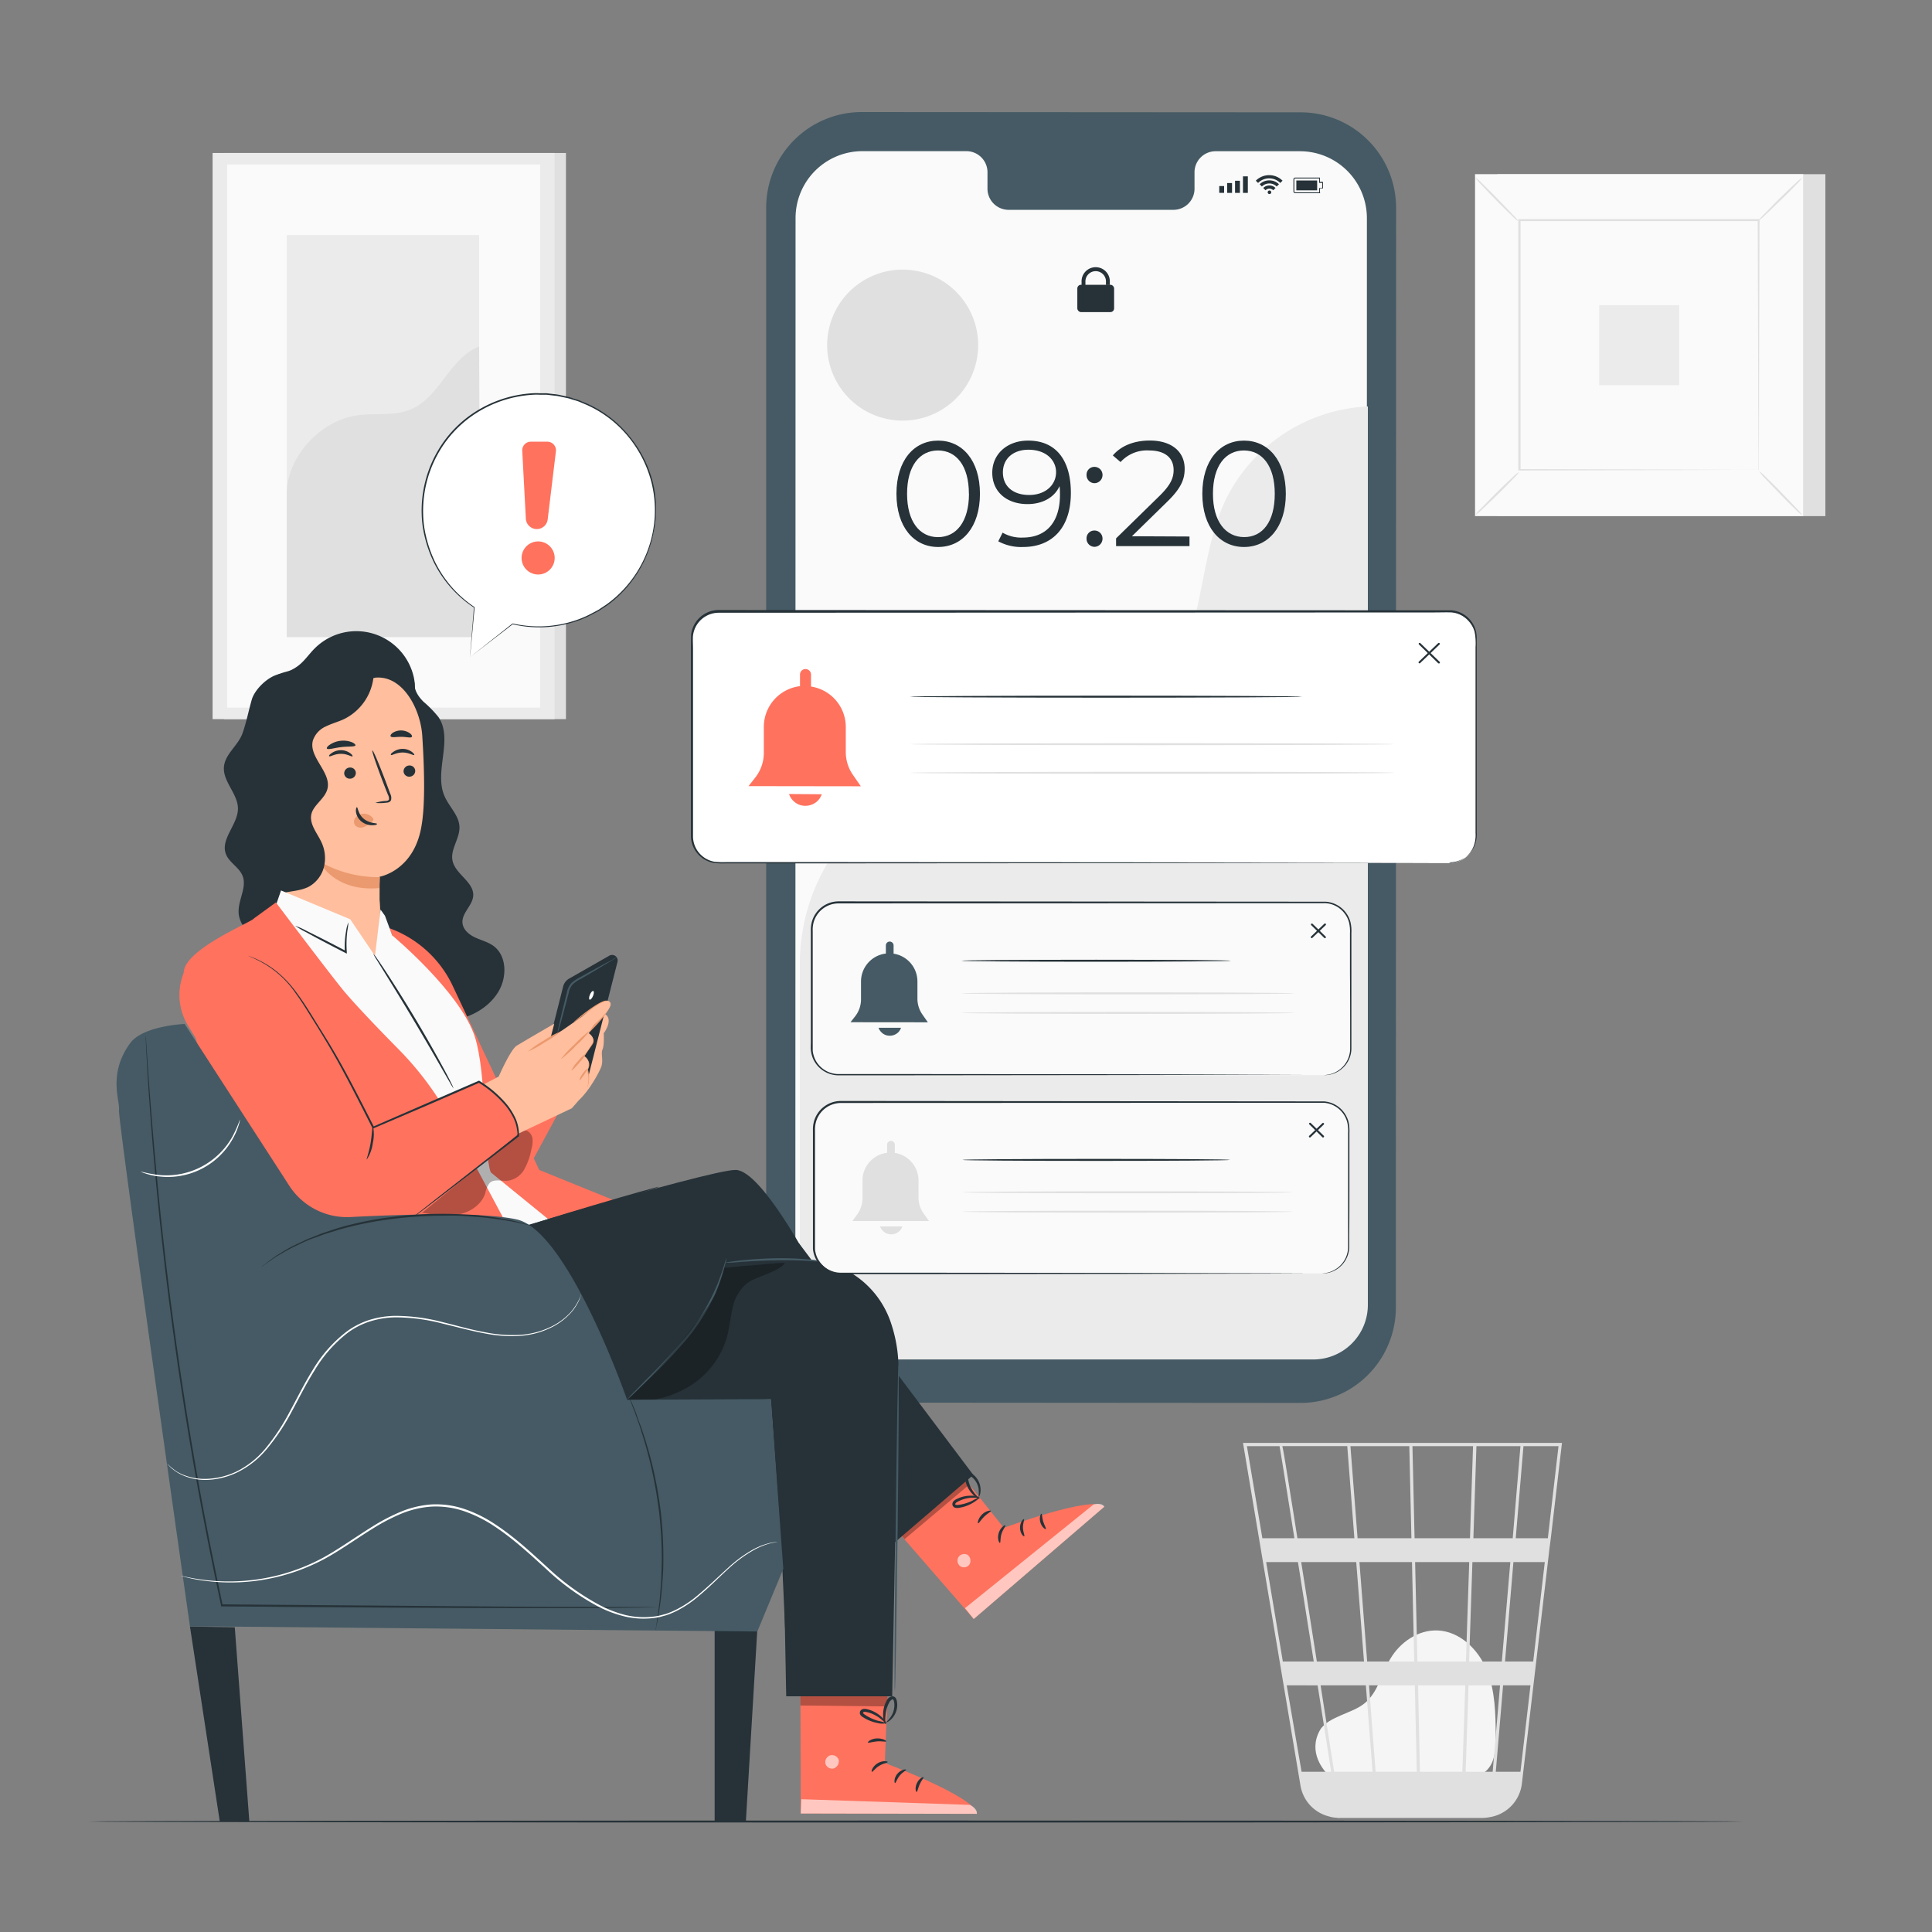 <svg xmlns="http://www.w3.org/2000/svg" viewBox="0 0 500 500"><rect x="0" y="0" width="500" height="500" fill="#808080" stroke="none"/><g id="freepik--background-complete--inject-3"><rect x="57.96" y="39.59" width="88.51" height="146.52" style="fill:#e0e0e0"></rect><rect x="55.02" y="39.59" width="88.51" height="146.52" style="fill:#ebebeb"></rect><rect x="58.79" y="42.56" width="80.98" height="140.57" style="fill:#fafafa"></rect><rect x="74.21" y="60.83" width="49.79" height="104.04" style="fill:#ebebeb"></rect><path d="M74.21,128.05c-.12-9.72,8.62-19.21,18.24-20.56,4.59-.65,9.47.26,13.76-1.5,7.65-3.14,10.09-13.31,17.79-16.32l.35,75.2H74.21Z" style="fill:#e0e0e0"></path><rect x="387.52" y="45.08" width="84.89" height="88.49" style="fill:#e0e0e0"></rect><rect x="381.77" y="45.08" width="84.89" height="88.49" style="fill:#fafafa"></rect><path d="M466.68,133.59H381.74V45.05h84.94Zm-84.89-.05h84.84V45.1H381.79Z" style="fill:#e0e0e0"></path><rect x="393.18" y="56.97" width="62.07" height="64.7" style="fill:#fafafa"></rect><path d="M393.18,122.1a9.77,9.77,0,0,1-1.53,1.78c-1,1.05-2.39,2.46-3.95,4s-3,2.91-4.05,3.88a9.63,9.63,0,0,1-1.8,1.5,10.18,10.18,0,0,1,1.53-1.78c1-1,2.38-2.46,3.95-4s3-2.92,4.06-3.89A9.82,9.82,0,0,1,393.18,122.1Z" style="fill:#e0e0e0"></path><path d="M455.25,121.94a10.63,10.63,0,0,1,1.78,1.53c1,1,2.46,2.39,4,4s2.9,3,3.88,4.06a9.43,9.43,0,0,1,1.49,1.79,10,10,0,0,1-1.77-1.52c-1.05-1-2.47-2.39-4-4s-2.92-3-3.89-4.06A9.44,9.44,0,0,1,455.25,121.94Z" style="fill:#e0e0e0"></path><path d="M455.08,57.15a9.77,9.77,0,0,1,1.53-1.78c1-1,2.38-2.47,3.94-4s3-2.91,4.06-3.89A10.38,10.38,0,0,1,466.4,46a10,10,0,0,1-1.52,1.77c-1,1.05-2.39,2.47-4,4s-3,2.92-4.06,3.89A11.09,11.09,0,0,1,455.08,57.15Z" style="fill:#e0e0e0"></path><path d="M393,57.3a9.77,9.77,0,0,1-1.78-1.53c-1.05-1-2.46-2.38-4-3.94s-2.91-3-3.88-4.06a10.21,10.21,0,0,1-1.5-1.79,9.8,9.8,0,0,1,1.78,1.52c1,1,2.46,2.39,4,4s2.92,3,3.89,4.06A9.86,9.86,0,0,1,393,57.3Z" style="fill:#e0e0e0"></path><path d="M455.08,121.67a1.92,1.92,0,0,1,0-.31c0-.22,0-.52,0-.91,0-.81,0-2,0-3.49,0-3.06,0-7.52-.06-13.18,0-11.34-.07-27.48-.12-46.81l.24.24-61.89,0h0l.27-.28c0,23.75,0,46,0,64.7l-.24-.23,44.82.12,12.58.06,3.34,0h1.16a1.45,1.45,0,0,1-.28,0H454l-3.29,0-12.53.06-45,.12h-.24v-.24c0-18.73,0-40.95,0-64.7V56.7h.29l61.89,0h.24V57c-.06,19.4-.1,35.59-.13,47,0,5.64,0,10.08-.06,13.13q0,2.25,0,3.45c0,.37,0,.66,0,.87S455.08,121.68,455.08,121.67Z" style="fill:#e0e0e0"></path><rect x="413.86" y="78.97" width="20.71" height="20.71" style="fill:#ebebeb"></rect><path d="M344.2,459.75c-1.76-1.51-5.7-6.3-2.66-11.88,1.11-2,3.48-3.06,5.61-4s4.39-1.68,6.16-3.19c3.34-2.84,4.26-7.55,6.48-11.34,2.54-4.35,7.29-7.61,12.31-7.38,5.74.26,10.53,4.95,12.7,10.3s2.25,11.29,2.3,17.07c0,3.19-.12,6.79-2.47,8.95-2.16,2-5.41,2-8.35,1.92l-31.39-1" style="fill:#f5f5f5"></path><path d="M404.25,373.43H321.69l14.87,88.67a9.9,9.9,0,0,0,7.05,7.9l.29.08c.24.06.48.14.73.19a10.41,10.41,0,0,0,1.68.19l0,.09.4-.07h36.8a10.4,10.4,0,0,0,2-.2,9.94,9.94,0,0,0,8.35-8.67l7.17-61.1.32-2.43h0l2.83-24.19ZM388.67,430H380.2l.86-25.73h9.81Zm3-25.73h8.12l-3,25.73H389.5Zm-24.2,54.26L367,436.16h12.21l-.75,22.36ZM354.3,436.16h11.85l.52,22.36H356Zm.92,22.36h-9.94c-.95-6-2.18-13.88-3.51-22.36h11.71ZM353.82,430l-2-25.73h13.6L366,430Zm13,0-.59-25.73h14L379.38,430Zm-.73-31.91-.55-23.83h15.68l-.79,23.83Zm-.82,0H351.34l-1.85-23.83h15.24Zm-14.76,0H335.77c-.52-3.29-1-6.4-1.46-9.21-1.54-9.63-2.12-13.26-2.44-14.62h16.8Zm.48,6.18L353,430H340.8c-.41-2.61-.82-5.25-1.24-7.89-.95-6.08-1.91-12.15-2.81-17.84ZM340,430h-8l-4.32-25.73h8.23C337.18,412.21,338.57,421.06,340,430Zm1,6.17c1.22,7.74,2.41,15.37,3.51,22.36h-7.66L333,436.16Zm38.31,22.36.75-22.36h8.15l-1.91,22.36Zm2-60.44.79-23.83h11.39l-2,23.83Zm-50.17-23.83c.33,1.72,1.83,11.1,3.85,23.83h-8.29l-4-23.83Zm62.35,84.27h-6.38L389,436.16h7.09Zm7.09-60.44h-8.31l2-23.83h9.07Z" style="fill:#e0e0e0"></path></g><g id="freepik--Floor--inject-3"><path d="M451.24,471.41c0,.15-95.93.26-214.24.26s-214.26-.11-214.26-.26,95.91-.26,214.26-.26S451.24,471.27,451.24,471.41Z" style="fill:#263238"></path></g><g id="freepik--Device--inject-3"><path d="M336.51,363.08,223,363a24.73,24.73,0,0,1-24.71-24.73l0-284.56A24.73,24.73,0,0,1,223.09,29l113.51.07a24.73,24.73,0,0,1,24.71,24.73l-.06,284.55A24.72,24.72,0,0,1,336.51,363.08Z" style="fill:#455a64"></path><path d="M336.48,39.14h-22a5.46,5.46,0,0,0-5.34,5.58v4a5.46,5.46,0,0,1-5.34,5.58l-42.9,0a5.47,5.47,0,0,1-5.34-5.59v-4a5.47,5.47,0,0,0-5.34-5.59h-27a17.31,17.31,0,0,0-17.33,17.31l-.05,277.75a17.32,17.32,0,0,0,17.3,17.32l113.28.06a17.31,17.31,0,0,0,17.33-17.31l0-277.75A17.32,17.32,0,0,0,336.48,39.14Z" style="fill:#fafafa"></path><rect x="315.54" y="48.15" width="1.26" height="1.76" style="fill:#263238"></rect><rect x="317.59" y="47.37" width="1.26" height="2.55" style="fill:#263238"></rect><rect x="319.63" y="46.78" width="1.26" height="3.14" style="fill:#263238"></rect><rect x="321.68" y="45.64" width="1.26" height="4.28" style="fill:#263238"></rect><path d="M341.51,50H335.2a.46.46,0,0,1-.46-.45V46.41a.45.45,0,0,1,.45-.45h6.32a.11.11,0,0,1,.08,0,.16.16,0,0,1,0,.09v1h.68a.12.12,0,0,1,.12.12v1.51a.12.12,0,0,1-.12.11h-.68v1A.11.11,0,0,1,341.51,50Zm-.12-3.81h-6.2a.22.22,0,0,0-.22.22v3.14a.22.22,0,0,0,.23.22h6.19v-1a.12.12,0,0,1,.12-.12h.67V47.34h-.67a.11.11,0,0,1-.12-.11Z" style="fill:#263238"></path><polygon points="335.49 49.26 335.49 46.71 340.88 46.71 340.88 47.86 340.88 48.11 340.88 49.26 335.49 49.26" style="fill:#263238"></polygon><path d="M329,49.76a.47.47,0,0,0-.46-.46.46.46,0,0,0-.46.46.45.45,0,0,0,.46.46A.46.46,0,0,0,329,49.76Z" style="fill:#263238"></path><path d="M326.92,48.65l.59.59a1.39,1.39,0,0,1,2,0l.59-.59A2.22,2.22,0,0,0,328.5,48,2.25,2.25,0,0,0,326.92,48.65Z" style="fill:#263238"></path><path d="M328.5,46.68a3.52,3.52,0,0,0-2.5,1l.58.59a2.72,2.72,0,0,1,3.83,0l.59-.59A3.54,3.54,0,0,0,328.5,46.68Z" style="fill:#263238"></path><path d="M325,46.76l.59.59a4.06,4.06,0,0,1,5.74,0l.59-.59a4.9,4.9,0,0,0-6.92,0Z" style="fill:#263238"></path><rect x="278.81" y="73.7" width="9.52" height="7.07" rx="0.95" style="fill:#263238"></rect><path d="M280.91,74.16h-1V73a3.66,3.66,0,1,1,7.31,0v.76h-1V73a2.66,2.66,0,1,0-5.31,0Z" style="fill:#263238"></path><path d="M207,248.89a51,51,0,0,1,26.18-44c11-6,23.82-7.56,36.05-10.37s24.91-7.45,32.47-17.46c10.22-13.53,8.27-32.76,15.65-48A43.19,43.19,0,0,1,354,105.19V337.7a14.13,14.13,0,0,1-14.13,14.13H221.15A14.14,14.14,0,0,1,207,337.7Z" style="fill:#ebebeb"></path><path d="M232,127.79c0-8.62,4.52-13.76,10.79-13.76s10.82,5.14,10.82,13.76-4.56,13.77-10.82,13.77S232,136.41,232,127.79Zm18.75,0c0-7.23-3.25-11.21-8-11.21s-8,4-8,11.21,3.25,11.22,8,11.22S250.77,135,250.77,127.79Z" style="fill:#263238"></path><path d="M277.14,127.56c0,9.2-5,14-12.37,14a12.45,12.45,0,0,1-6.42-1.47l1.12-2.24a9.56,9.56,0,0,0,5.26,1.27c5.84,0,9.59-3.75,9.59-11.1,0-.61,0-1.39-.12-2.2-1.35,3-4.52,4.64-8.27,4.64-5.38,0-9.13-3.17-9.13-8.12s4-8.31,9.24-8.31C273.23,114,277.14,119,277.14,127.56Zm-3.83-5.37c0-3-2.47-5.8-7.15-5.8-3.91,0-6.61,2.28-6.61,5.87s2.63,5.84,6.8,5.84S273.31,125.55,273.31,122.19Z" style="fill:#263238"></path><path d="M281.2,122.92a2,2,0,0,1,2.05-2.09,2.07,2.07,0,0,1,2.08,2.09,2.11,2.11,0,0,1-2.08,2.13A2.08,2.08,0,0,1,281.2,122.92Zm0,16.47a2,2,0,0,1,2.05-2.09,2.07,2.07,0,0,1,2.08,2.09,2.11,2.11,0,0,1-2.08,2.13A2.08,2.08,0,0,1,281.2,139.39Z" style="fill:#263238"></path><path d="M307.84,138.85v2.48h-19v-2l11.25-11c3.06-3,3.64-4.83,3.64-6.69,0-3.13-2.21-5.06-6.34-5.06a9.2,9.2,0,0,0-7.39,3l-2-1.71c2.09-2.47,5.45-3.86,9.59-3.86,5.49,0,9,2.78,9,7.3,0,2.6-.81,4.92-4.45,8.47l-9.2,9Z" style="fill:#263238"></path><path d="M311.16,127.79c0-8.62,4.52-13.76,10.79-13.76s10.82,5.14,10.82,13.76-4.56,13.77-10.82,13.77S311.16,136.41,311.16,127.79Zm18.75,0c0-7.23-3.25-11.21-8-11.21s-8,4-8,11.21S317.23,139,322,139,329.91,135,329.91,127.79Z" style="fill:#263238"></path><circle cx="233.63" cy="89.32" r="19.54" transform="translate(97.19 298.96) rotate(-77.87)" style="fill:#e0e0e0"></circle></g><g id="freepik--Character--inject-3"><path d="M127.65,244.76c-1.41-1-3.15-1.42-4.72-2.16s-3.09-2-3.24-3.76c-.21-2.56,2.61-4.49,2.78-7,.23-3.61-4.65-5.58-5.36-9.12-.59-2.94,1.9-5.71,1.8-8.71s-2.7-5.23-3.88-8c-2.76-6.38,2.32-14.61-1.53-20.4a28.87,28.87,0,0,0-3.9-4c-1.32-1.32-2.47-3-2.31-4.91l-7.22-3.28c-2.42-3.7-7.91-3.84-12-2.26s-7.75,4.41-12,5.47c-2.08.51-1.78-2.57-3.88-2.14-2.77.56-6.16,3.79-7,6.47-.84,2.87-1.43,6.05-2.45,8.87-1.13,3.11-4.46,5.28-4.78,8.58-.36,3.84,3.61,7,3.62,10.84,0,4.15-4.58,7.87-3.12,11.76.84,2.22,3.4,3.41,4.3,5.61,1.23,3-1.22,6.38-1,9.65s2.94,5.67,5.51,7.63A115.91,115.91,0,0,0,99.7,261.72c5.07,1.74,10.41,3.07,15.75,2.59s10.71-3,13.51-7.62C131.25,252.94,131.23,247.33,127.65,244.76Z" style="fill:#263238"></path><path d="M107,174.89a15.24,15.24,0,0,0-25.64-7c-1.54,1.56-2.76,3.47-4.58,4.69-2.06,1.39-2.36,1-4.66,1.89s-6.53,7.32-6.46,9.8l-1.15,10.86c.09,2.54,3.36,4,5.76,3.14s4-3.08,5.28-5.28S78,188.41,80.1,187c3.45-2.43,8.13-1.59,12.26-.75s8.92,1.45,12.15-1.27C107.29,182.59,107.89,178.42,107,174.89Z" style="fill:#263238"></path><path d="M109.28,190.39c-.47-7.07-5.17-15.73-12.21-15l-22,5.61a4.14,4.14,0,0,0-3.69,4.21l2.47,53-.16,0s9,18.95,23.48,14.38c2.88-.91.26-8.06.84-11.3l.14,0c0-.38,0-.74,0-1.11a34.78,34.78,0,0,0,.09-7.28h0c0-4.28,0-6,0-6s9-1.52,10.87-13.3C110.1,207.85,109.79,198.24,109.28,190.39Z" style="fill:#ffbe9d"></path><path d="M107.46,199.47A1.51,1.51,0,0,1,106,201a1.45,1.45,0,0,1-1.56-1.36,1.52,1.52,0,0,1,1.46-1.53A1.44,1.44,0,0,1,107.46,199.47Z" style="fill:#263238"></path><path d="M107.2,195.39c-.18.2-1.33-.64-3-.64s-2.81.83-3,.63.1-.45.62-.82a4.17,4.17,0,0,1,2.4-.75,4,4,0,0,1,2.35.76C107.12,195,107.3,195.3,107.2,195.39Z" style="fill:#263238"></path><path d="M92.09,200a1.5,1.5,0,0,1-1.45,1.52,1.44,1.44,0,0,1-1.56-1.36,1.5,1.5,0,0,1,1.45-1.52A1.44,1.44,0,0,1,92.09,200Z" style="fill:#263238"></path><path d="M91.22,195.73c-.18.2-1.33-.65-3-.64s-2.81.83-3,.63.1-.45.62-.83a4.22,4.22,0,0,1,2.4-.74,4,4,0,0,1,2.35.75C91.14,195.29,91.31,195.64,91.22,195.73Z" style="fill:#263238"></path><path d="M97.15,207.78a10.41,10.41,0,0,1,2.64-.49c.41,0,.81-.12.88-.41a2.2,2.2,0,0,0-.28-1.23c-.4-1-.81-2.05-1.24-3.16-1.71-4.49-3-8.19-2.77-8.26s1.72,3.52,3.43,8c.41,1.11.81,2.17,1.18,3.18a2.4,2.4,0,0,1,.22,1.63,1.05,1.05,0,0,1-.68.61,3.35,3.35,0,0,1-.7.1A10.92,10.92,0,0,1,97.15,207.78Z" style="fill:#263238"></path><path d="M98.32,227a30,30,0,0,1-15.79-4.17s3.84,8.08,15.63,7Z" style="fill:#eb996e"></path><path d="M96.47,211.7a2.92,2.92,0,0,0-2.63-1.09,2.66,2.66,0,0,0-1.84,1,1.69,1.69,0,0,0-.13,1.94,2,2,0,0,0,2.14.53,6.11,6.11,0,0,0,2.07-1.24,1.78,1.78,0,0,0,.46-.49.53.53,0,0,0,0-.6" style="fill:#eb996e"></path><path d="M92.37,208.91c.26,0,.27,1.75,1.78,3s3.39,1.05,3.41,1.3-.42.34-1.21.36a4.43,4.43,0,0,1-2.85-1,3.84,3.84,0,0,1-1.38-2.51C92.05,209.34,92.25,208.9,92.37,208.91Z" style="fill:#263238"></path><path d="M92,192.88c-.16.45-1.79.24-3.69.47s-3.45.76-3.71.37c-.11-.19.16-.61.78-1a6.15,6.15,0,0,1,2.74-1,6.27,6.27,0,0,1,2.89.34C91.66,192.33,92,192.67,92,192.88Z" style="fill:#263238"></path><path d="M106.59,190.69c-.28.37-1.4,0-2.75,0s-2.48.26-2.75-.13c-.11-.19.07-.56.56-.91a4,4,0,0,1,4.44.13C106.56,190.13,106.72,190.51,106.59,190.69Z" style="fill:#263238"></path><path d="M96.68,172.41l-1-1.28a75.72,75.72,0,0,0-19.82,5.06c-2.54,1-5.1,2.26-6.84,4.38-2.38,2.91-2.76,6.93-3,10.68-1,14.3-1.89,29,2.61,42.63,1.08-1.74,3.2-2.52,5.21-2.91s4.12-.52,6-1.45a8.11,8.11,0,0,0,4-5.16,9.67,9.67,0,0,0-.73-6.56c-1.09-2.27-3-4.46-2.56-6.93s3.46-4.06,4.16-6.6c1.21-4.39-5-8.33-3.71-12.71A6.15,6.15,0,0,1,84.33,188c1.5-.75,3.15-1.17,4.67-1.88A13.78,13.78,0,0,0,96.68,172.41Z" style="fill:#263238"></path><path d="M156.16,262.23l-13.78,21.44a5.51,5.51,0,0,0,4.84,2.4c3.32-.14,7.88-8.42,8.42-10.09s-.19-3.29.3-4.41.3-4.18.3-4.18C156.17,267.57,159.22,263.49,156.16,262.23Z" style="fill:#ffbe9d"></path><path d="M138.57,283.66l7.18-28.39a3.26,3.26,0,0,1,1.53-2l10.43-5.95a1.44,1.44,0,0,1,1.87.41h0a1.44,1.44,0,0,1,.23,1.19l-7.6,29.88Z" style="fill:#263238"></path><polygon points="134.95 305.66 151.62 274.87 145.34 266.74 121.88 284.54 128.03 301.46 134.95 305.66" style="fill:#FF725E"></polygon><path d="M151.82,281.55a7.19,7.19,0,0,0,.32-1.27,9.47,9.47,0,0,0-.35-3.56l0-.07,0-.07A1.92,1.92,0,0,0,152,275a3.06,3.06,0,0,0-1.17-1.45l-.18-.12.12-.19,1.89-2.82a3.63,3.63,0,0,0,.44-.73,1,1,0,0,0-.06-.74,3.54,3.54,0,0,0-1.16-1.32l-.24-.17.19-.22c.51-.58,1.08-1.16,1.65-1.75a37.25,37.25,0,0,0,2.75-3.17,9.55,9.55,0,0,0,1-1.63,2.48,2.48,0,0,0,.25-.82c0-.26-.1-.4-.25-.43h-.06a1.85,1.85,0,0,0-.94.15,10.38,10.38,0,0,0-1,.43c-.61.33-1.18.67-1.7,1-1,.68-1.95,1.32-2.68,1.85l-1.71,1.24a2.82,2.82,0,0,1-.63.42,2.85,2.85,0,0,1,.54-.53c.37-.33.92-.79,1.63-1.36s1.59-1.23,2.63-1.94c.53-.36,1.09-.72,1.72-1.07a8.41,8.41,0,0,1,1-.47,2,2,0,0,1,1.25-.17h-.06a.82.82,0,0,1,.7.92,2.9,2.9,0,0,1-.28,1,9.68,9.68,0,0,1-1.06,1.73,34.3,34.3,0,0,1-2.78,3.23c-.57.59-1.14,1.17-1.65,1.74l0-.39a4,4,0,0,1,1.34,1.56,1.52,1.52,0,0,1,.06,1.09,3.8,3.8,0,0,1-.5.83c-.68,1-1.33,1.94-1.94,2.82l0-.32a3.46,3.46,0,0,1,1.3,1.7,2.31,2.31,0,0,1-.27,1.89l0-.14a8.89,8.89,0,0,1,.19,3.68,3.61,3.61,0,0,1-.31.95C151.9,281.46,151.84,281.56,151.82,281.55Z" style="fill:#eb996e"></path><path d="M159.58,247.72a4.23,4.23,0,0,1-.86.6c-.57.36-1.4.87-2.44,1.49L152.63,252l-2.16,1.25a10,10,0,0,0-2.18,1.43,4.46,4.46,0,0,0-1.1,2.25c-.22.84-.43,1.64-.63,2.42l-1.09,4.09c-.32,1.16-.59,2.1-.79,2.74a4.1,4.1,0,0,1-.35,1,3.63,3.63,0,0,1,.16-1c.13-.66.35-1.61.62-2.78s.62-2.6,1-4.12q.28-1.17.6-2.43a5,5,0,0,1,1.22-2.5,11.16,11.16,0,0,1,2.3-1.5l2.18-1.22,3.7-2c1.06-.58,1.92-1,2.52-1.34A3.92,3.92,0,0,1,159.58,247.72Z" style="fill:#455a64"></path><path d="M152.67,257.42c-.26.62-.29,1.2-.07,1.29s.61-.33.87-.95.29-1.19.07-1.29S152.93,256.81,152.67,257.42Z" style="fill:#fff"></path><path d="M100.75,240.21h0a29,29,0,0,1,16.42,14.95l22.38,47.62,19.28,7.82-17,4.89L126.73,304.4Z" style="fill:#FF725E"></path><path d="M141.85,315.49l-8.12,6.26L93.21,280.07,70.05,238.23l2.68-7.78,17.91,7.46,6.41,9.48,1.43-12L99.63,237l1.87,5.07s17.58,14.63,21.38,26.22C126,278,125.05,298,127,303.4Z" style="fill:#fafafa"></path><path d="M65.71,237.69c-.27.81-17.32,7.66-18.13,13.63s12.25,52.13,12.25,52.13l20.71,18.3h53.19l-16.87-31.59A80.22,80.22,0,0,0,103.2,271.6c-5-5.06-11-11.32-14.14-15.05-3.37-4.05-17.66-23-17.66-23Z" style="fill:#FF725E"></path><path d="M76.38,239.58a21.1,21.1,0,0,1,3,1.35c1.83.9,4.34,2.16,7.1,3.59l3.14,1.64-.36.24a22.72,22.72,0,0,1,.33-5.58,7.67,7.67,0,0,1,.59-2.11,21.73,21.73,0,0,1-.28,2.16,27.34,27.34,0,0,0-.15,5.49l0,.44-.39-.2L86.26,245c-2.76-1.43-5.24-2.75-7-3.73A21.85,21.85,0,0,1,76.38,239.58Z" style="fill:#263238"></path><path d="M117.38,281.68a10.07,10.07,0,0,1-.85-1.35l-2.17-3.77c-1.82-3.19-4.36-7.58-7.22-12.39s-5.53-9.12-7.46-12.24l-2.29-3.7a9.65,9.65,0,0,1-.78-1.39,8.47,8.47,0,0,1,1,1.28c.59.84,1.42,2.07,2.43,3.61,2,3.07,4.72,7.36,7.6,12.18s5.35,9.24,7.09,12.47c.88,1.62,1.57,2.93,2,3.85A9.74,9.74,0,0,1,117.38,281.68Z" style="fill:#263238"></path><g style="opacity:0.3"><path d="M109.19,313.86c3.09.52,6.26,1,9.34.46s6.09-2.53,7.06-5.51a5.86,5.86,0,0,1,1.15-2.67c1.19-1.1,3.09-.42,4.7-.57a5.89,5.89,0,0,0,4.28-3,17.33,17.33,0,0,0,1.79-5.09,7.72,7.72,0,0,0,.32-2.65,2.66,2.66,0,0,0-1.38-2.15c-1.22-.55-2.6.25-3.68,1C124,300,116,307.34,108,314.64"></path></g><path d="M129.06,278.62s3.05-7,4.67-8,9.71-5.69,9.71-5.69l-1,3.85,7.91-5.49c1-.65,6.61-5.78,7.61-3.78.73,1.44-3.88,5.24-4.5,6.09-1.54,2.11-1,1.92-1,1.92s1.67,1,.83,2.5a33.57,33.57,0,0,1-2.26,3.32s2.2.78.92,3.64a7.68,7.68,0,0,1,.22,3.67c-.36,2.14-4.22,6.19-4.22,6.19L128.65,296l-7.76-13.16Z" style="fill:#ffbe9d"></path><path d="M84.25,265.46,96.59,291.8,124,279.92s11.35,6.62,9.78,13.86L109.08,314a22.06,22.06,0,0,1-16.69,4.85h0a22.08,22.08,0,0,1-15.77-9.79L58.78,281.94l-10-16.31a15.22,15.22,0,0,1,.42-16.87,12.29,12.29,0,0,1,3.52-3.31C57.19,242.74,70.43,241.56,84.25,265.46Z" style="fill:#FF725E"></path><path d="M144.93,267a23.07,23.07,0,0,1-4,2.77,24.27,24.27,0,0,1-4.28,2.35,25.39,25.39,0,0,1,4-2.77A25.23,25.23,0,0,1,144.93,267Z" style="fill:#eb996e"></path><path d="M152.64,266.74a27.44,27.44,0,0,1-3.59,3.88,29.62,29.62,0,0,1-3.93,3.53,28.76,28.76,0,0,1,3.59-3.88A29.48,29.48,0,0,1,152.64,266.74Z" style="fill:#eb996e"></path><path d="M151.61,272.68a8.63,8.63,0,0,1-1.68,2.35c-1,1.21-2,2.13-2.06,2a8.77,8.77,0,0,1,1.69-2.36A8.64,8.64,0,0,1,151.61,272.68Z" style="fill:#eb996e"></path><path d="M152,276.68c.11.09-.32.73-.86,1.51s-1,1.4-1.13,1.33.17-.81.73-1.61S151.87,276.59,152,276.68Z" style="fill:#eb996e"></path><path d="M104.88,316.64s0-.05.12-.12l.39-.33,1.55-1.25,5.92-4.68L134,293.72l-.09.17a10.35,10.35,0,0,0-.77-4,16.8,16.8,0,0,0-2.27-3.71,29,29,0,0,0-7-6l.23,0-14.17,6.16L96.69,292l-.22.09-.11-.21c-3.63-7.15-7-13.87-10.38-19.71-1.69-2.93-3.36-5.64-4.94-8.17s-3-4.87-4.49-6.89a25.45,25.45,0,0,0-8.52-7.9c-.59-.35-1.14-.62-1.62-.85s-.87-.42-1.21-.56l-.74-.33a1.27,1.27,0,0,1-.25-.12A24.43,24.43,0,0,1,72.29,252a29,29,0,0,1,4.53,5c1.5,2,3,4.36,4.55,6.88s3.29,5.22,5,8.15c3.44,5.84,6.81,12.56,10.46,19.7l-.33-.12,13.19-5.74,14.17-6.15.12-.05.11.07a29.44,29.44,0,0,1,7.12,6.14,17.84,17.84,0,0,1,2.33,3.83,11.22,11.22,0,0,1,.79,4.24v.1l-.09.07L113,310.47l-6,4.58-1.59,1.2-.42.3Z" style="fill:#263238"></path><path d="M94.93,300.08c-.15-.06.61-1.94,1-4.37s.4-4.46.56-4.47a10.33,10.33,0,0,1,0,4.56A10.18,10.18,0,0,1,94.93,300.08Z" style="fill:#263238"></path><path d="M245.46,377.45l14.33,17.95s23.06-8.53,26-5.47L252,419l-23.47-27Z" style="fill:#FF725E"></path><g style="opacity:0.6"><path d="M248.08,402.92a1.81,1.81,0,0,0,.4,2.39,1.75,1.75,0,0,0,2.38-.37,1.93,1.93,0,0,0-.44-2.54,1.82,1.82,0,0,0-2.43.67" style="fill:#fff"></path></g><g style="opacity:0.6"><path d="M252,419l-2.26-2.82L283,389.36s2.07-.64,2.81.57Z" style="fill:#fff"></path></g><path d="M260.19,394.76c.14.17-.62,1-1,2.18s-.19,2.3-.4,2.36-.78-1.1-.32-2.58S260.1,394.58,260.19,394.76Z" style="fill:#263238"></path><path d="M265,393.18c.17.13-.3,1-.26,2.21s.51,2.05.34,2.19-1.08-.71-1.1-2.18S264.86,393,265,393.18Z" style="fill:#263238"></path><path d="M270.66,395.7c-.12.16-1.06-.47-1.42-1.73s.12-2.29.3-2.22.13,1,.43,2S270.81,395.54,270.66,395.7Z" style="fill:#263238"></path><path d="M256.47,391c.06.21-.89.64-1.77,1.5s-1.35,1.78-1.56,1.72,0-1.26,1-2.26S256.44,390.83,256.47,391Z" style="fill:#263238"></path><g style="opacity:0.3"><polygon points="248.3 381.01 250.85 384.21 234.11 398.33 231.69 395.55 248.3 381.01"></polygon></g><path d="M253.51,387.47c.07.06-.5.72-1.7,1.44a9.92,9.92,0,0,1-2.23,1,11.82,11.82,0,0,1-1.42.32,2.85,2.85,0,0,1-.85,0,1,1,0,0,1-.83-.82,1.18,1.18,0,0,1,.4-1,2.51,2.51,0,0,1,.71-.46,7.95,7.95,0,0,1,3.8-.86,3.71,3.71,0,0,1,2.18.52c0,.12-.86-.07-2.17,0a9.44,9.44,0,0,0-2.24.45,8.22,8.22,0,0,0-1.23.54c-.44.21-.75.47-.7.71,0,.09,0,.11.2.15a2.35,2.35,0,0,0,.63,0,13.08,13.08,0,0,0,1.33-.25,12.85,12.85,0,0,0,2.17-.78A14.42,14.42,0,0,1,253.51,387.47Z" style="fill:#263238"></path><path d="M253.5,387.89c0,.07-.87-.24-1.85-1.26a7.18,7.18,0,0,1-1.81-3.45,1.84,1.84,0,0,1,.35-1.78,1,1,0,0,1,1.11-.13,3,3,0,0,1,.71.47,5.08,5.08,0,0,1,1.75,3.51c.1,1.44-.42,2.23-.49,2.19a16,16,0,0,0,0-2.13,5,5,0,0,0-.83-2.05,4.31,4.31,0,0,0-.87-.95c-.36-.31-.74-.49-.85-.34a1.29,1.29,0,0,0-.11,1.07,6.25,6.25,0,0,0,.37,1.27,8,8,0,0,0,1.12,2C252.86,387.32,253.57,387.78,253.5,387.89Z" style="fill:#263238"></path><path d="M229.89,432.79,229,456.27s23.57,8.79,23.83,13.15l-45.6-.09-.11-36.65Z" style="fill:#FF725E"></path><g style="opacity:0.6"><path d="M214.9,454.27a1.86,1.86,0,0,0-1.29,2.12,1.81,1.81,0,0,0,2.1,1.3,2,2,0,0,0,1.35-2.26,1.86,1.86,0,0,0-2.32-1.11" style="fill:#fff"></path></g><g style="opacity:0.6"><path d="M207.23,469.33l.14-3.7L251,467.1s2,.89,1.8,2.32Z" style="fill:#fff"></path></g><path d="M229.74,456c0,.22-1.12.32-2.22,1s-1.68,1.64-1.89,1.55.13-1.37,1.48-2.21S229.79,455.84,229.74,456Z" style="fill:#263238"></path><path d="M234.52,458c0,.21-.92.59-1.68,1.53s-1,1.94-1.2,1.93-.36-1.27.61-2.42S234.51,457.82,234.52,458Z" style="fill:#263238"></path><path d="M237.22,463.76c-.2,0-.51-1.07.07-2.29s1.61-1.7,1.71-1.51-.56.83-1,1.84S237.44,463.74,237.22,463.76Z" style="fill:#263238"></path><path d="M229.35,450.67c-.1.2-1.12-.11-2.38,0s-2.24.48-2.35.29.83-1,2.31-1.06S229.46,450.49,229.35,450.67Z" style="fill:#263238"></path><g style="opacity:0.3"><polygon points="229.71 437.44 229.56 441.62 207.15 441.38 207.13 437.6 229.71 437.44"></polygon></g><path d="M229.44,445.92a4.18,4.18,0,0,1-2.28,0,10.48,10.48,0,0,1-3.7-1.44,2.61,2.61,0,0,1-.69-.54,1,1,0,0,1-.1-1.18,1.25,1.25,0,0,1,1-.51,3,3,0,0,1,.85.12,8.08,8.08,0,0,1,3.53,1.88c1.05,1,1.41,1.81,1.33,1.85s-.61-.62-1.68-1.43a9.44,9.44,0,0,0-2-1.15,7.7,7.7,0,0,0-1.31-.41c-.48-.13-.89-.13-1,.08s-.05.12.05.26a2.25,2.25,0,0,0,.51.39,9.93,9.93,0,0,0,1.2.69,12.31,12.31,0,0,0,2.21.85A16.94,16.94,0,0,1,229.44,445.92Z" style="fill:#263238"></path><path d="M229.15,446.24a3.58,3.58,0,0,1-.6-2.2,7.54,7.54,0,0,1,.9-3.89,1.9,1.9,0,0,1,1.46-1.15,1.07,1.07,0,0,1,1,.64,3.37,3.37,0,0,1,.24.84,5.21,5.21,0,0,1-1,3.89c-.9,1.18-1.83,1.45-1.85,1.37s.71-.54,1.39-1.67a5.25,5.25,0,0,0,.73-2.15,4.9,4.9,0,0,0,0-1.32c-.07-.48-.25-.87-.43-.82s-.62.36-.81.74a7.54,7.54,0,0,0-.56,1.24,8,8,0,0,0-.45,2.28C229,445.38,229.27,446.21,229.15,446.24Z" style="fill:#263238"></path><polygon points="206.77 321.75 251.89 381.71 230.78 399.84 209.06 371.43 206.77 321.75" style="fill:#263238"></polygon><path d="M111.23,324.62s72.6-22.12,79.25-21.84,19.27,24.29,19.27,24.29l-20.38-.74c-5.23,12.83-14.89,26-25.77,39.34l-41.67-1.94Z" style="fill:#263238"></path><path d="M170.57,307.14c0,.14-7.42,2.48-16.66,5.23s-16.77,4.86-16.81,4.72,7.41-2.48,16.66-5.22S170.53,307,170.57,307.14Z" style="fill:#263238"></path><path d="M187.44,325.94h20.38a24,24,0,0,1,22.61,16h0A37,37,0,0,1,232.49,356L230.9,439H203.47l-.5-26.5-3.47-50.37-23.75,1-13.46-.84Z" style="fill:#263238"></path><path d="M188.05,325.53a13.48,13.48,0,0,1-.39,1.75,43.71,43.71,0,0,1-1.44,4.68,47.16,47.16,0,0,1-3,6.6,52.76,52.76,0,0,1-5,7.39,134.12,134.12,0,0,1-11.08,11.71l-3.52,3.39a11,11,0,0,1-1.34,1.19,13.46,13.46,0,0,1,1.19-1.34c.79-.84,2-2,3.41-3.5a159.2,159.2,0,0,0,10.93-11.78,53.73,53.73,0,0,0,8.06-13.79c.72-1.92,1.27-3.5,1.59-4.6A11.15,11.15,0,0,1,188.05,325.53Z" style="fill:#455a64"></path><path d="M213,326.5a36.38,36.38,0,0,1-3.71-.18c-2.28-.13-5.44-.22-8.92-.15s-6.64.28-8.93.43a29.25,29.25,0,0,1-3.7.19,4,4,0,0,1,1-.21c.63-.1,1.55-.22,2.69-.35,2.28-.24,5.44-.51,9-.58a77.6,77.6,0,0,1,9,.31c1.14.1,2.06.23,2.7.33A4.11,4.11,0,0,1,213,326.5Z" style="fill:#455a64"></path><path d="M203.35,423.8a3.86,3.86,0,0,1-.08-.69c0-.51-.06-1.16-.11-2-.08-1.79-.19-4.27-.32-7.3-.27-6.16-.64-14.67-1.23-24.06s-1.29-17.89-1.8-24c-.25-3-.45-5.5-.59-7.28-.06-.82-.1-1.48-.14-2a2.86,2.86,0,0,1,0-.7,5.33,5.33,0,0,1,.11.69l.24,2c.19,1.77.44,4.24.76,7.26.6,6.14,1.35,14.64,1.95,24s.9,17.92,1.08,24.09c.06,3,.12,5.51.16,7.3,0,.82,0,1.48,0,2A3.08,3.08,0,0,1,203.35,423.8Z" style="fill:#263238"></path><path d="M232.53,352.84c.15,0,.05,19-.21,42.43s-.6,42.43-.74,42.43-.05-19,.22-42.44S232.39,352.84,232.53,352.84Z" style="fill:#455a64"></path><path d="M210.15,349.74a47.93,47.93,0,0,0-5.86,2.76,48.42,48.42,0,0,0-5.11,4,5.5,5.5,0,0,1,1.2-1.51,19,19,0,0,1,7.88-4.83A5.65,5.65,0,0,1,210.15,349.74Z" style="fill:#263238"></path><g style="opacity:0.3"><path d="M162.29,362.25c5.54,1,11.61-.67,16.35-3.63a22,22,0,0,0,9.6-13c.61-2.39.79-4.87,1.4-7.26a10.9,10.9,0,0,1,3.71-6.27c2.32-1.73,8-2.83,9.74-5.15,0-.34-6.78.44-9.05.57-2.48.13-6.63.76-6.54.47a61.6,61.6,0,0,1-2.4,7.07c-4.94,8.49-15.79,21-22.81,27.24"></path></g><polygon points="49.16 420.94 56.88 471.41 64.53 471.41 60.76 421.14 49.16 420.94" style="fill:#263238"></polygon><polygon points="184.95 421.14 184.95 471.41 193.03 471.41 196.04 420.94 184.95 421.14" style="fill:#263238"></polygon><path d="M47.79,265s-10.81.43-14.12,5c-5.83,8-2.55,14.92-2.88,17.28S49.16,420.94,49.16,420.94h7.7L196,422.23,202.72,406l-3.22-43.91-37.21.16s-15.24-43.74-28.56-46.66c-9-2-30.21-1.28-43-.62a17.8,17.8,0,0,1-15.87-8.11Z" style="fill:#455a64"></path><path d="M171.15,415.78s-.77.1-2.25.17-3.66.12-6.48.14c-5.65.08-13.84.1-24,.09-20.41,0-48.86-.17-81-.45h-.21l0-.2c-.58-2.75-1.17-5.58-1.77-8.45s-1.17-5.81-1.76-8.76c-7-35.62-11.08-68.26-13.28-91.93-1.11-11.83-1.77-21.43-2.19-28.07-.18-3.3-.33-5.87-.42-7.64,0-.86-.07-1.52-.1-2s0-.68,0-.68,0,.23.07.68.08,1.13.14,2c.12,1.76.3,4.33.52,7.63.48,6.63,1.2,16.22,2.35,28.05C43,330,47.11,362.61,54.09,398.21q.88,4.43,1.76,8.75t1.77,8.45l-.25-.2,81,.63,24,.06,6.48,0c.74,0,1.29-.06,1.67-.06Z" style="fill:#263238"></path><path d="M169.68,422a2.47,2.47,0,0,1,.06-.63c.07-.46.15-1.05.26-1.77s.28-1.71.4-2.81.32-2.34.41-3.73.27-2.89.33-4.53.11-3.37.14-5.21a111.1,111.1,0,0,0-.7-11.92,114.69,114.69,0,0,0-2.06-11.76c-.84-3.58-1.74-6.76-2.61-9.41-.39-1.33-.84-2.5-1.2-3.55s-.69-1.94-1-2.66l-.62-1.68a2.39,2.39,0,0,1-.18-.6,3.13,3.13,0,0,1,.28.56l.71,1.64c.31.72.68,1.6,1,2.64s.86,2.21,1.28,3.54c.91,2.63,1.86,5.82,2.73,9.41a109.62,109.62,0,0,1,2.11,11.81,106.69,106.69,0,0,1,.66,12c0,1.85-.06,3.6-.19,5.24s-.24,3.16-.39,4.54-.34,2.64-.5,3.73-.32,2-.48,2.8-.27,1.3-.36,1.76A3,3,0,0,1,169.68,422Z" style="fill:#263238"></path><path d="M67.69,327.87a3.74,3.74,0,0,1,.56-.47c.43-.33,1-.75,1.68-1.29l1.23-.91c.46-.31,1-.61,1.55-.95a34.37,34.37,0,0,1,3.87-2.16L78.9,321c.8-.4,1.69-.69,2.58-1.06s1.82-.75,2.8-1.06l3-1A87.19,87.19,0,0,1,101.13,315a100.5,100.5,0,0,1,14.09-.86c2.17,0,4.23.14,6.16.21s3.71.3,5.34.53a71.37,71.37,0,0,1,7.64,1.41l2,.56a4.7,4.7,0,0,1,.7.23,3.78,3.78,0,0,1-.73-.13l-2.06-.47c-1.78-.37-4.39-.86-7.64-1.23-1.62-.21-3.41-.31-5.32-.47s-4-.21-6.14-.16a106.3,106.3,0,0,0-14,.89,90.37,90.37,0,0,0-13.75,2.82l-3,.93c-1,.3-1.89.7-2.79,1s-1.78.64-2.58,1-1.58.74-2.32,1.09a37.75,37.75,0,0,0-3.88,2.08c-.56.32-1.09.61-1.57.9l-1.24.88-1.73,1.2A4.28,4.28,0,0,1,67.69,327.87Z" style="fill:#263238"></path><path d="M150.41,335s0,.11-.1.33-.17.53-.34.95a13.1,13.1,0,0,1-2.05,3.27,16.86,16.86,0,0,1-4.81,3.78,24,24,0,0,1-3.54,1.47,24.42,24.42,0,0,1-4.22.86,34.6,34.6,0,0,1-9.8-.56c-3.49-.62-7.12-1.63-11-2.55a48.85,48.85,0,0,0-12.22-1.62,23.13,23.13,0,0,0-6.4,1,19.82,19.82,0,0,0-5.94,3,34.71,34.71,0,0,0-8.68,9.89c-2.29,3.63-4.1,7.38-6,10.85A54.29,54.29,0,0,1,69.05,375a23.19,23.19,0,0,1-7.69,6.07A19.55,19.55,0,0,1,53.48,383a14.73,14.73,0,0,1-6-1.12,11.86,11.86,0,0,1-2-1.07c-.52-.39-1-.73-1.28-1l-.69-.73c-.16-.17-.23-.26-.23-.26s.1.07.26.22l.73.69c.33.28.78.6,1.29,1a12.38,12.38,0,0,0,2,1,14.65,14.65,0,0,0,5.91,1,19.58,19.58,0,0,0,7.73-1.9,23,23,0,0,0,7.53-6,54.37,54.37,0,0,0,6.16-9.32c1.91-3.46,3.72-7.22,6-10.89a35.09,35.09,0,0,1,8.81-10,20.64,20.64,0,0,1,6.08-3.08,23.93,23.93,0,0,1,6.55-1,49.11,49.11,0,0,1,12.35,1.66c3.85.94,7.47,2,10.92,2.6a35.17,35.17,0,0,0,9.7.61,23.83,23.83,0,0,0,4.15-.81,23.55,23.55,0,0,0,3.51-1.41,17,17,0,0,0,4.79-3.65A14.86,14.86,0,0,0,150.41,335Z" style="fill:#fff"></path><path d="M201.27,399l-.44.11-1.29.26a16.44,16.44,0,0,0-2,.63,10.73,10.73,0,0,0-1.25.54,12.11,12.11,0,0,0-1.38.71A34.72,34.72,0,0,0,188.5,406c-2.32,2.1-4.8,4.67-7.84,7.2a28.43,28.43,0,0,1-5.14,3.49,21.41,21.41,0,0,1-3.05,1.32l-1.65.45a16.06,16.06,0,0,1-1.71.29,21.23,21.23,0,0,1-7.21-.36,30.48,30.48,0,0,1-7.18-2.67,62.78,62.78,0,0,1-13.27-9.57c-4.2-3.81-8.49-7.84-13.49-11.14a34.2,34.2,0,0,0-7.89-3.93,22.57,22.57,0,0,0-8.42-1.17,24.8,24.8,0,0,0-8,1.92,49.52,49.52,0,0,0-7.05,3.69c-4.42,2.73-8.44,5.65-12.53,7.88a51.45,51.45,0,0,1-30.62,5.76,40.63,40.63,0,0,1-6.72-1.35,3.59,3.59,0,0,1,.45.07l1.29.28c1.13.24,2.82.55,5,.8a52.08,52.08,0,0,0,18.47-1.27A51,51,0,0,0,83.86,403c4-2.23,8.06-5.15,12.49-7.91a49.85,49.85,0,0,1,7.11-3.74,25.35,25.35,0,0,1,8.16-2,22.94,22.94,0,0,1,8.61,1.19,33.86,33.86,0,0,1,8,4c5.06,3.33,9.36,7.38,13.55,11.19a62.52,62.52,0,0,0,13.15,9.52A29.72,29.72,0,0,0,162,418a20.59,20.59,0,0,0,7.05.38,15.49,15.49,0,0,0,1.68-.28l1.62-.42a22.13,22.13,0,0,0,3-1.29,27.43,27.43,0,0,0,5.09-3.42c3-2.49,5.54-5,7.88-7.12a34.27,34.27,0,0,1,6.47-4.78,11.41,11.41,0,0,1,1.41-.69,8.83,8.83,0,0,1,1.27-.53,19.52,19.52,0,0,1,2.07-.59l1.3-.21Z" style="fill:#fff"></path><path d="M62.1,289.72a4.82,4.82,0,0,1-.27,1.26,17.21,17.21,0,0,1-1.34,3.27A19.23,19.23,0,0,1,41,304.44a16.91,16.91,0,0,1-3.44-.77,5.06,5.06,0,0,1-1.2-.5,33.59,33.59,0,0,0,4.68.91,19.61,19.61,0,0,0,19.15-10A35,35,0,0,0,62.1,289.72Z" style="fill:#fff"></path></g><g id="freepik--Notifications--inject-3"><rect x="179.05" y="158.32" width="202.94" height="65.06" rx="6.94" style="fill:#fff"></rect><path d="M375,223.38a12.88,12.88,0,0,0,1.34-.16,6.85,6.85,0,0,0,3.44-1.83,6.6,6.6,0,0,0,1.6-2.39,8.18,8.18,0,0,0,.49-3.44c0-2.55,0-5.5,0-8.81,0-6.64,0-14.75,0-24.16,0-4.71,0-9.75,0-15.09a16.08,16.08,0,0,0-.24-4,6.75,6.75,0,0,0-5.93-5c-1.41-.06-2.9,0-4.38,0L186,158.58a6.69,6.69,0,0,0-3.13.78,6.76,6.76,0,0,0-2.4,2.14,6.85,6.85,0,0,0-1.12,3c-.09,1.06,0,2.22,0,3.32v13.31q0,13.22,0,26v6.37c0,1.06,0,2.12,0,3.16a6.82,6.82,0,0,0,.78,2.9A6.74,6.74,0,0,0,184.8,223a20.31,20.31,0,0,0,3,.11H215l83.29.06,56.15.08,15.27.05,4,0,1.35,0s-.45,0-1.35,0l-4,0-15.27,0-56.15.08-83.29.06H187.84a19.5,19.5,0,0,1-3.13-.12,7.17,7.17,0,0,1-5.9-6.81c0-1.07,0-2.11,0-3.17v-45.7c0-1.13,0-2.2.05-3.38a7.17,7.17,0,0,1,3.79-5.55,7.19,7.19,0,0,1,3.37-.84l185.27.08c1.49,0,2.94,0,4.41,0a7.12,7.12,0,0,1,6.23,5.25,7.28,7.28,0,0,1,.24,2.07v2c0,5.34,0,10.38,0,15.09,0,9.41,0,17.52,0,24.16,0,3.31,0,6.26,0,8.81a8.15,8.15,0,0,1-.52,3.49,7,7,0,0,1-5.15,4.22,7.17,7.17,0,0,1-1,.11Z" style="fill:#263238"></path><path d="M367.37,171.67a.26.26,0,0,1-.18-.07.26.26,0,0,1,0-.36l5-4.79a.26.26,0,0,1,.36,0,.25.25,0,0,1,0,.35l-5,4.79A.24.24,0,0,1,367.37,171.67Z" style="fill:#263238"></path><path d="M372.35,171.69a.22.22,0,0,1-.17-.07l-4.95-4.83a.24.24,0,0,1,0-.35.25.25,0,0,1,.35,0l5,4.84a.25.25,0,0,1,0,.35A.24.24,0,0,1,372.35,171.69Z" style="fill:#263238"></path><path d="M222.78,203.49l-2-2.89a10.31,10.31,0,0,1-1.89-5.95v-6.5a10.59,10.59,0,0,0-9-10.47v-3.1a1.43,1.43,0,0,0-1.43-1.43h0a1.42,1.42,0,0,0-1.42,1.43v3a10.61,10.61,0,0,0-9.36,10.53v6.73a10.34,10.34,0,0,1-2.21,6.38l-1.75,2.23Z" style="fill:#FF725E"></path><path d="M206.71,208.21a4.58,4.58,0,0,0,4.76-.82,4.46,4.46,0,0,0,1.2-1.84l-8.47-.06A4.59,4.59,0,0,0,206.71,208.21Z" style="fill:#FF725E"></path><path d="M337,180.3c0,.14-22.73.26-50.77.26s-50.77-.12-50.77-.26,22.73-.26,50.77-.26S337,180.16,337,180.3Z" style="fill:#263238"></path><path d="M360.88,192.59c0,.14-28.09.26-62.73.26s-62.74-.12-62.74-.26,28.08-.26,62.74-.26S360.88,192.44,360.88,192.59Z" style="fill:#e0e0e0"></path><path d="M360.88,200c0,.14-28.09.26-62.73.26s-62.74-.12-62.74-.26,28.08-.26,62.74-.26S360.88,199.8,360.88,200Z" style="fill:#e0e0e0"></path><rect x="210.09" y="233.54" width="139.43" height="44.7" rx="6.94" style="fill:#fafafa"></rect><path d="M342.58,278.24s.31,0,.91-.1a6.64,6.64,0,0,0,2.52-.87,6.88,6.88,0,0,0,3.41-5.88V268.2c0-4.52,0-10-.05-16.43,0-3.2,0-6.63,0-10.26a10.17,10.17,0,0,0-.22-2.7,6.62,6.62,0,0,0-1.21-2.47,6.7,6.7,0,0,0-4.92-2.6l-126,.06a6.69,6.69,0,0,0-6.48,5,7.62,7.62,0,0,0-.21,2.19v2.27c0,1.51,0,3,0,4.51v22c0,.72,0,1.45,0,2.13a7.29,7.29,0,0,0,.51,2,6.75,6.75,0,0,0,6.51,4.06h16.37l56.63.05,38.19.09,10.38.05,2.7,0,.92,0s-.32,0-.92,0l-2.7,0-10.38,0-38.19.08-56.63.06H217.39a7.27,7.27,0,0,1-7-4.36,8,8,0,0,1-.54-2.14c-.06-.76,0-1.46,0-2.18V241a8,8,0,0,1,.23-2.32,7.2,7.2,0,0,1,7-5.41l126,.09a7.11,7.11,0,0,1,6.44,5.36,10.17,10.17,0,0,1,.22,2.78c0,3.63,0,7.06,0,10.26,0,6.4,0,11.91,0,16.43,0,1.12,0,2.19,0,3.19a6.9,6.9,0,0,1-.61,2.75,7.07,7.07,0,0,1-2.93,3.22,6.67,6.67,0,0,1-2.56.84A6.36,6.36,0,0,1,342.58,278.24Z" style="fill:#263238"></path><path d="M339.48,242.79a.25.25,0,0,1-.18-.08.24.24,0,0,1,0-.35l3.43-3.29a.25.25,0,0,1,.36,0,.25.25,0,0,1,0,.35l-3.44,3.29A.23.23,0,0,1,339.48,242.79Z" style="fill:#263238"></path><path d="M342.9,242.8a.26.26,0,0,1-.18-.07l-3.4-3.32a.25.25,0,0,1,.35-.35l3.4,3.32a.25.25,0,0,1,0,.35A.26.26,0,0,1,342.9,242.8Z" style="fill:#263238"></path><path d="M240.13,264.57l-1.4-2a7.15,7.15,0,0,1-1.3-4.09V254a7.28,7.28,0,0,0-6.17-7.19v-2.13a1,1,0,0,0-1-1h0a1,1,0,0,0-1,1v2.1a7.28,7.28,0,0,0-6.43,7.23v4.62a7.09,7.09,0,0,1-1.51,4.38l-1.21,1.54Z" style="fill:#455a64"></path><path d="M229.09,267.82a3.17,3.17,0,0,0,3.27-.56,3,3,0,0,0,.82-1.27l-5.82,0A3.19,3.19,0,0,0,229.09,267.82Z" style="fill:#455a64"></path><path d="M318.58,248.64c0,.14-15.62.26-34.89.26s-34.88-.12-34.88-.26,15.62-.26,34.88-.26S318.58,248.49,318.58,248.64Z" style="fill:#263238"></path><path d="M335,257.08c0,.15-19.3.26-43.1.26s-43.11-.11-43.11-.26,19.29-.26,43.11-.26S335,256.94,335,257.08Z" style="fill:#e0e0e0"></path><path d="M335,262.14c0,.14-19.3.26-43.1.26s-43.11-.12-43.11-.26,19.29-.26,43.11-.26S335,262,335,262.14Z" style="fill:#e0e0e0"></path><rect x="210.61" y="285.19" width="138.38" height="44.36" rx="6.94" style="fill:#fafafa"></rect><path d="M342.05,329.56s.31,0,.9-.09a6.69,6.69,0,0,0,2.5-.87,6.89,6.89,0,0,0,2.85-3.15,7,7,0,0,0,.59-2.66v-3.16c0-4.48,0-9.95,0-16.3,0-3.18,0-6.58,0-10.18a9.63,9.63,0,0,0-.22-2.68,6.57,6.57,0,0,0-1.19-2.45,6.7,6.7,0,0,0-4.87-2.62l-125,.05a6.73,6.73,0,0,0-6.46,5,7.49,7.49,0,0,0-.23,2.17v6.72q0,8.93,0,17.56v4.29c0,.71,0,1.44,0,2.11a7.11,7.11,0,0,0,.5,2,6.73,6.73,0,0,0,6.44,4.07h16.24l56.19.05,37.89.09,10.3.05,2.68,0,.91,0s-.31,0-.91,0l-2.68,0-10.3.05-37.89.08-56.19.06H217.84a7.27,7.27,0,0,1-6.91-4.37,7.85,7.85,0,0,1-.54-2.13c0-.74,0-1.44,0-2.16,0-1.42,0-2.85,0-4.29V292.58a7.85,7.85,0,0,1,.25-2.3,7.24,7.24,0,0,1,7-5.35l125,.11a7.05,7.05,0,0,1,5.12,2.77,7.27,7.27,0,0,1,1.25,2.58,10.83,10.83,0,0,1,.22,2.76c0,3.6,0,7,0,10.18,0,6.35,0,11.82-.05,16.3,0,1.11,0,2.17,0,3.16a7,7,0,0,1-3.56,5.9,6.59,6.59,0,0,1-2.55.83A6.22,6.22,0,0,1,342.05,329.56Z" style="fill:#263238"></path><path d="M339,294.38a.25.25,0,0,1-.18-.08.24.24,0,0,1,0-.35l3.41-3.27a.26.26,0,0,1,.36,0,.25.25,0,0,1,0,.35l-3.41,3.27A.23.23,0,0,1,339,294.38Z" style="fill:#263238"></path><path d="M342.42,294.39a.26.26,0,0,1-.18-.07L338.87,291a.25.25,0,0,1,.35-.36l3.37,3.3a.25.25,0,0,1,0,.35A.26.26,0,0,1,342.42,294.39Z" style="fill:#263238"></path><path d="M240.43,316,239,314a7,7,0,0,1-1.29-4.06v-4.42a7.24,7.24,0,0,0-6.13-7.15v-2.11a1,1,0,0,0-1-1h0a1,1,0,0,0-1,1v2.08a7.23,7.23,0,0,0-6.37,7.18v4.59a7.06,7.06,0,0,1-1.5,4.35L220.6,316Z" style="fill:#e0e0e0"></path><path d="M229.47,319.22a3.16,3.16,0,0,0,3.25-.56,3,3,0,0,0,.81-1.26l-5.77,0A3.14,3.14,0,0,0,229.47,319.22Z" style="fill:#e0e0e0"></path><path d="M318.28,300.18c0,.15-15.5.26-34.62.26s-34.62-.11-34.62-.26,15.5-.26,34.62-.26S318.28,300,318.28,300.18Z" style="fill:#263238"></path><path d="M334.6,308.56c0,.15-19.16.26-42.78.26s-42.78-.11-42.78-.26,19.15-.26,42.78-.26S334.6,308.42,334.6,308.56Z" style="fill:#e0e0e0"></path><path d="M334.6,313.58c0,.14-19.16.26-42.78.26s-42.78-.12-42.78-.26,19.15-.26,42.78-.26S334.6,313.44,334.6,313.58Z" style="fill:#e0e0e0"></path></g><g id="freepik--speech-bubble--inject-3"><path d="M121.62,170.09l1.09-12.92a30.22,30.22,0,1,1,9.94,4.28h0Z" style="fill:#fff"></path><path d="M121.62,170.09l11.11-8.56.11-.09-.13-.06h0l-.07.17a31,31,0,0,0,7.2.8,30.49,30.49,0,0,0,8.51-1.32,27.08,27.08,0,0,0,4.44-1.78c.72-.39,1.48-.76,2.21-1.17l2.16-1.42a30.47,30.47,0,0,0,12-18.89A29.89,29.89,0,0,0,169,125,30.81,30.81,0,0,0,163,113a29.78,29.78,0,0,0-11.07-8.57l-1.69-.71c-.56-.25-1.16-.39-1.73-.58s-1.15-.4-1.74-.51l-1.77-.38a11.76,11.76,0,0,0-1.78-.27l-1.78-.21-1.78,0a14.93,14.93,0,0,0-1.77,0,30.9,30.9,0,0,0-13.15,3.78,29.72,29.72,0,0,0-9.74,8.53,30.71,30.71,0,0,0-5.63,22,32.63,32.63,0,0,0,2.92,9.46,29.82,29.82,0,0,0,4.89,7.07,30.21,30.21,0,0,0,5.47,4.63l0-.08c-.64,8.26-1,12.3-1,12.93.06-.63.43-4.66,1.18-12.91v-.05l0,0a30.79,30.79,0,0,1-5.41-4.63,30,30,0,0,1-4.82-7.05,32.56,32.56,0,0,1-2.86-9.38,30.45,30.45,0,0,1,5.61-21.77,29.59,29.59,0,0,1,9.64-8.42,30.56,30.56,0,0,1,13-3.72,14.58,14.58,0,0,1,1.75,0l1.76,0,1.76.21a11.77,11.77,0,0,1,1.75.27l1.75.37c.59.11,1.14.34,1.72.5s1.16.33,1.71.58l1.66.7a29.46,29.46,0,0,1,10.94,8.46,30.43,30.43,0,0,1,5.88,11.89,29.69,29.69,0,0,1,.27,12.57A30.21,30.21,0,0,1,157,156.41l-2.13,1.41c-.73.42-1.48.78-2.19,1.17a27.59,27.59,0,0,1-4.4,1.78,30,30,0,0,1-8.43,1.34,30.81,30.81,0,0,1-7.16-.75l-.06.17h0v-.16C125.62,166.93,122.14,169.68,121.62,170.09Z" style="fill:#263238"></path><path d="M135.16,116.68l.93,17.56a2.85,2.85,0,0,0,2.65,2.68h0a2.84,2.84,0,0,0,3-2.49l2.13-17.62a2.24,2.24,0,0,0-2.23-2.5l-4.28,0A2.22,2.22,0,0,0,135.16,116.68Z" style="fill:#FF725E"></path><path d="M143.33,145.75a4.28,4.28,0,1,1-2.71-5.41A4.28,4.28,0,0,1,143.33,145.75Z" style="fill:#FF725E"></path></g></svg>